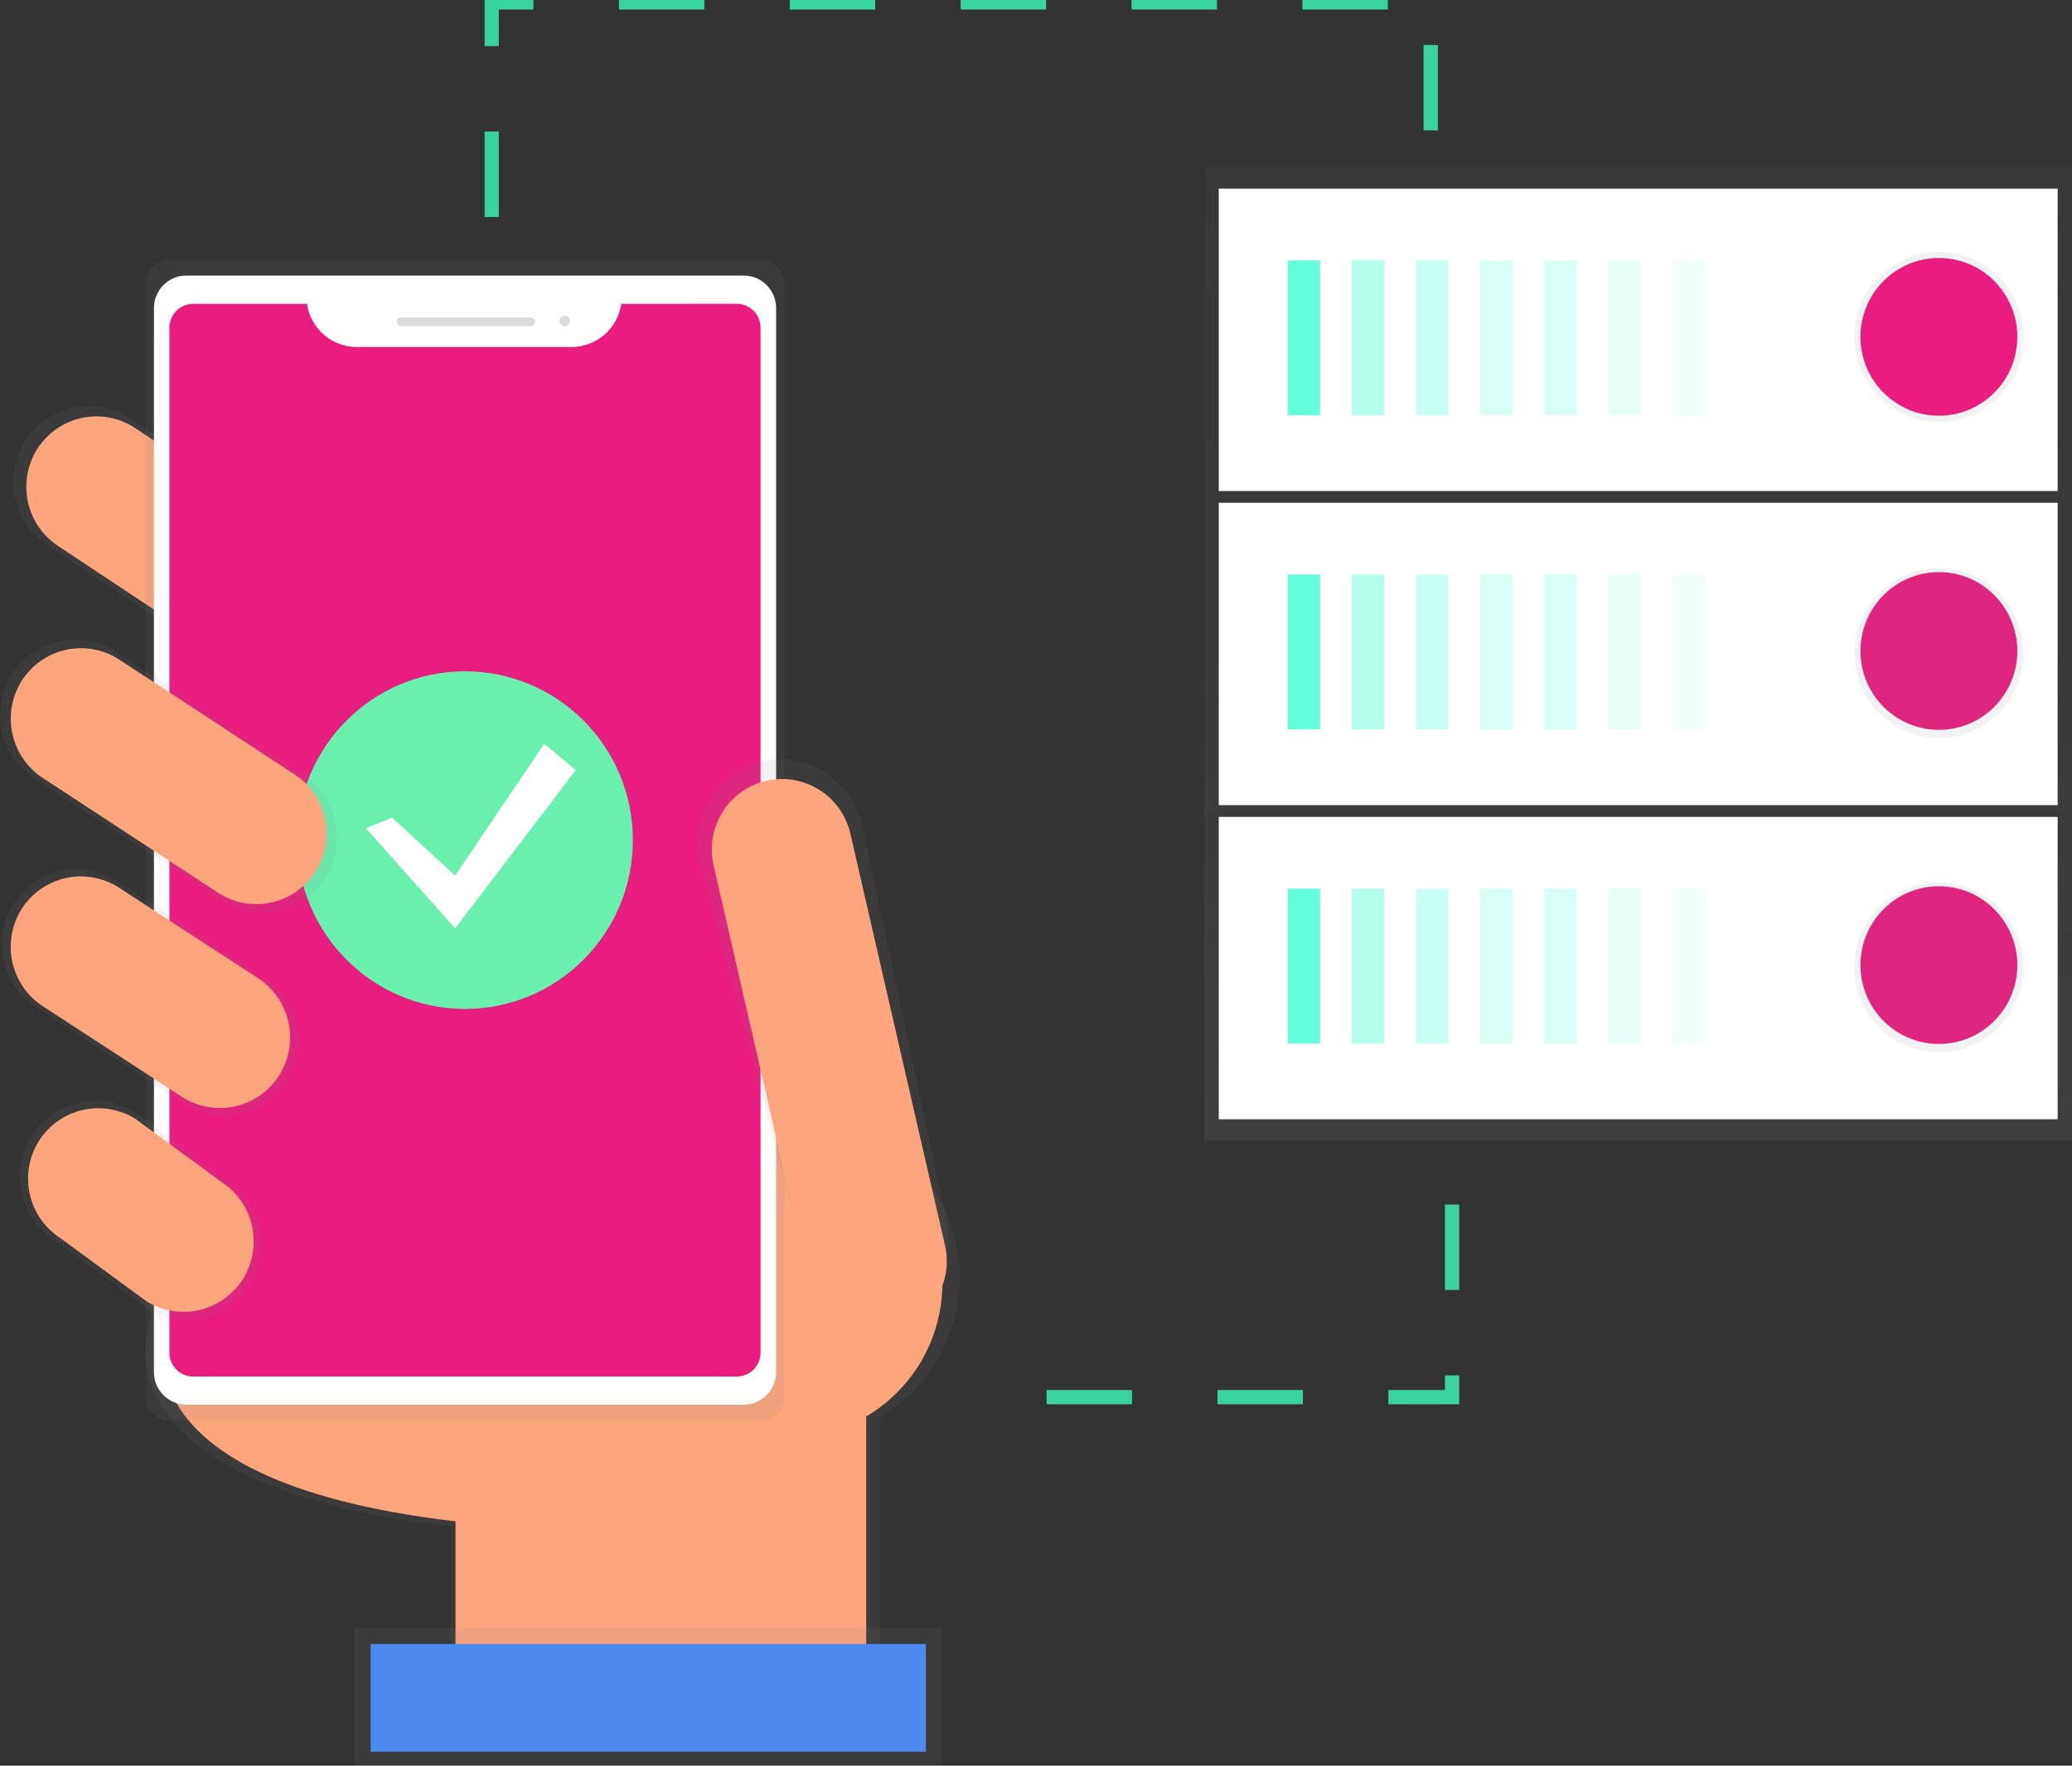 <svg width="291" height="248" viewBox="0 0 291 248" fill="none" xmlns="http://www.w3.org/2000/svg">
<rect x="0" y="0" width="291" height="248" fill="#333333" stroke="none"/>
<g clip-path="url(#clip0)">
<g opacity="0.8">
<path opacity="0.8" d="M291 23.441H169.154V160.188H291V23.441Z" fill="url(#paint0_linear)"/>
</g>
<path d="M288.985 114.739H171.168V157.208H288.985V114.739Z" fill="white"/>
<path d="M185.406 124.815H180.84V146.576H185.406V124.815Z" fill="#64FFDA"/>
<g opacity="0.7">
<path opacity="0.7" d="M194.417 124.815H189.852V146.576H194.417V124.815Z" fill="#64FFDA"/>
</g>
<g opacity="0.6">
<path opacity="0.6" d="M203.429 124.815H198.863V146.576H203.429V124.815Z" fill="#64FFDA"/>
</g>
<g opacity="0.5">
<path opacity="0.5" d="M212.444 124.815H207.879V146.576H212.444V124.815Z" fill="#64FFDA"/>
</g>
<g opacity="0.5">
<path opacity="0.5" d="M221.456 124.815H216.89V146.576H221.456V124.815Z" fill="#64FFDA"/>
</g>
<g opacity="0.4">
<path opacity="0.4" d="M230.471 124.815H225.906V146.576H230.471V124.815Z" fill="#64FFDA"/>
</g>
<g opacity="0.3">
<path opacity="0.3" d="M239.483 124.815H234.917V146.576H239.483V124.815Z" fill="#64FFDA"/>
</g>
<path d="M272.307 146.633C278.391 146.633 283.324 141.673 283.324 135.555C283.324 129.437 278.391 124.477 272.307 124.477C266.223 124.477 261.29 129.437 261.29 135.555C261.29 141.673 266.223 146.633 272.307 146.633Z" fill="#EA1C7F"/>
<path d="M288.985 70.619H171.168V113.088H288.985V70.619Z" fill="white"/>
<path d="M185.406 80.692H180.84V102.452H185.406V80.692Z" fill="#64FFDA"/>
<g opacity="0.7">
<path opacity="0.7" d="M194.417 80.692H189.852V102.452H194.417V80.692Z" fill="#64FFDA"/>
</g>
<g opacity="0.6">
<path opacity="0.6" d="M203.429 80.692H198.863V102.452H203.429V80.692Z" fill="#64FFDA"/>
</g>
<g opacity="0.5">
<path opacity="0.5" d="M212.444 80.692H207.879V102.452H212.444V80.692Z" fill="#64FFDA"/>
</g>
<g opacity="0.5">
<path opacity="0.5" d="M221.456 80.692H216.89V102.452H221.456V80.692Z" fill="#64FFDA"/>
</g>
<g opacity="0.4">
<path opacity="0.4" d="M230.471 80.692H225.906V102.452H230.471V80.692Z" fill="#64FFDA"/>
</g>
<g opacity="0.3">
<path opacity="0.3" d="M239.483 80.692H234.917V102.452H239.483V80.692Z" fill="#64FFDA"/>
</g>
<path d="M272.307 102.513C278.391 102.513 283.324 97.553 283.324 91.435C283.324 85.317 278.391 80.357 272.307 80.357C266.223 80.357 261.29 85.317 261.29 91.435C261.29 97.553 266.223 102.513 272.307 102.513Z" fill="#EA1C7F"/>
<path d="M288.985 26.499H171.168V68.968H288.985V26.499Z" fill="white"/>
<path d="M185.406 36.572H180.84V58.332H185.406V36.572Z" fill="#64FFDA"/>
<g opacity="0.7">
<path opacity="0.7" d="M194.417 36.572H189.852V58.332H194.417V36.572Z" fill="#64FFDA"/>
</g>
<g opacity="0.6">
<path opacity="0.6" d="M203.429 36.572H198.863V58.332H203.429V36.572Z" fill="#64FFDA"/>
</g>
<g opacity="0.5">
<path opacity="0.5" d="M212.444 36.572H207.879V58.332H212.444V36.572Z" fill="#64FFDA"/>
</g>
<g opacity="0.5">
<path opacity="0.5" d="M221.456 36.572H216.89V58.332H221.456V36.572Z" fill="#64FFDA"/>
</g>
<g opacity="0.4">
<path opacity="0.4" d="M230.471 36.572H225.906V58.332H230.471V36.572Z" fill="#64FFDA"/>
</g>
<g opacity="0.3">
<path opacity="0.3" d="M239.483 36.572H234.917V58.332H239.483V36.572Z" fill="#64FFDA"/>
</g>
<path d="M272.307 59.257C278.866 59.257 284.183 53.91 284.183 47.315C284.183 40.72 278.866 35.373 272.307 35.373C265.748 35.373 260.431 40.72 260.431 47.315C260.431 53.91 265.748 59.257 272.307 59.257Z" fill="url(#paint1_linear)"/>
<path d="M272.307 103.675C278.866 103.675 284.183 98.328 284.183 91.733C284.183 85.138 278.866 79.791 272.307 79.791C265.748 79.791 260.431 85.138 260.431 91.733C260.431 98.328 265.748 103.675 272.307 103.675Z" fill="url(#paint2_linear)"/>
<path d="M272.307 147.791C278.866 147.791 284.183 142.445 284.183 135.85C284.183 129.254 278.866 123.908 272.307 123.908C265.748 123.908 260.431 129.254 260.431 135.85C260.431 142.445 265.748 147.791 272.307 147.791Z" fill="url(#paint3_linear)"/>
<path d="M272.307 58.392C278.391 58.392 283.324 53.433 283.324 47.315C283.324 41.197 278.391 36.237 272.307 36.237C266.223 36.237 261.29 41.197 261.29 47.315C261.29 53.433 266.223 58.392 272.307 58.392Z" fill="#EA1C7F"/>
<path d="M134.781 179.424C134.782 173.76 132.68 168.3 128.888 164.112C125.097 159.923 119.887 157.308 114.279 156.778C108.671 156.248 103.069 157.841 98.567 161.245C94.065 164.649 90.988 169.62 89.939 175.184L20.418 173.289L21.181 185.301C21.181 185.301 11.27 208.3 63.366 214.435V237.693H123.598V199.038C127.002 197.033 129.825 194.169 131.787 190.728C133.749 187.287 134.781 183.39 134.781 179.424V179.424Z" fill="url(#paint4_linear)"/>
<path d="M23.569 185.787C23.569 185.787 14.077 207.811 63.972 213.688V235.961H121.653V176.983L22.836 174.304L23.569 185.787Z" fill="#FDA57D"/>
<path d="M52.396 93.879C50.893 96.267 48.511 97.96 45.771 98.588C43.031 99.215 40.155 98.726 37.773 97.228L6.801 76.707C4.426 75.196 2.742 72.801 2.118 70.046C1.494 67.29 1.98 64.399 3.47 62.002V62.002C4.973 59.614 7.355 57.922 10.095 57.294C12.835 56.667 15.711 57.156 18.094 58.654L49.066 79.175C51.441 80.686 53.124 83.081 53.748 85.836C54.372 88.592 53.886 91.483 52.396 93.879V93.879Z" fill="url(#paint5_linear)"/>
<path d="M50.674 92.758C49.276 94.976 47.061 96.548 44.514 97.13C41.967 97.713 39.294 97.258 37.08 95.865L8.289 76.777C6.083 75.371 4.519 73.144 3.94 70.583C3.361 68.022 3.814 65.335 5.199 63.108V63.108C6.597 60.889 8.811 59.317 11.358 58.735C13.906 58.153 16.578 58.607 18.793 60L47.584 79.088C49.79 80.494 51.353 82.721 51.932 85.282C52.511 87.843 52.059 90.531 50.674 92.758V92.758Z" fill="#FDA57D"/>
<path d="M110.7 201.944C122.663 201.944 132.36 192.193 132.36 180.164C132.36 168.135 122.663 158.383 110.7 158.383C98.737 158.383 89.039 168.135 89.039 180.164C89.039 192.193 98.737 201.944 110.7 201.944Z" fill="#FDA57D"/>
<path d="M106.797 36.502H23.815C21.932 36.502 20.405 38.037 20.405 39.931V196.067C20.405 197.961 21.932 199.496 23.815 199.496H106.797C108.68 199.496 110.207 197.961 110.207 196.067V39.931C110.207 38.037 108.68 36.502 106.797 36.502Z" fill="url(#paint6_linear)"/>
<path d="M104.456 38.705H26.163C23.654 38.705 21.62 40.75 21.62 43.273V192.729C21.62 195.251 23.654 197.296 26.163 197.296H104.456C106.964 197.296 108.998 195.251 108.998 192.729V43.273C108.998 40.75 106.964 38.705 104.456 38.705Z" fill="white"/>
<path d="M87.261 42.683C87.008 44.367 86.163 45.904 84.88 47.015C83.597 48.127 81.961 48.739 80.267 48.741H50.101C48.408 48.739 46.771 48.127 45.488 47.015C44.205 45.904 43.361 44.367 43.108 42.683H27.122C26.239 42.683 25.392 43.036 24.767 43.664C24.143 44.292 23.792 45.144 23.792 46.032V189.996C23.792 190.884 24.143 191.736 24.767 192.364C25.392 192.992 26.239 193.345 27.122 193.345H103.486C104.37 193.345 105.217 192.992 105.841 192.364C106.466 191.736 106.817 190.884 106.817 189.996V46.019C106.817 45.131 106.466 44.279 105.841 43.651C105.217 43.023 104.37 42.67 103.486 42.67L87.261 42.683Z" fill="#EA1C7F"/>
<path d="M74.559 44.579H56.306C55.969 44.579 55.696 44.852 55.696 45.19C55.696 45.528 55.969 45.801 56.306 45.801H74.559C74.896 45.801 75.169 45.528 75.169 45.19C75.169 44.852 74.896 44.579 74.559 44.579Z" fill="#DBDBDB"/>
<path d="M79.305 45.801C79.708 45.801 80.034 45.473 80.034 45.068C80.034 44.663 79.708 44.334 79.305 44.334C78.902 44.334 78.576 44.663 78.576 45.068C78.576 45.473 78.902 45.801 79.305 45.801Z" fill="#DBDBDB"/>
<path d="M124.704 184.005C118.42 185.465 114.103 181.346 112.648 175.024L98.211 121.095C97.519 118.048 98.055 114.849 99.701 112.198C101.348 109.547 103.97 107.659 106.997 106.946V106.946C110.028 106.253 113.209 106.795 115.845 108.454C118.48 110.112 120.355 112.752 121.061 115.797L132.847 171.109C134.302 177.415 130.988 182.545 124.704 184.005Z" fill="url(#paint7_linear)"/>
<path d="M119.434 117.102C118.209 111.768 112.915 108.444 107.61 109.676C102.306 110.908 98.999 116.231 100.225 121.565L113.508 179.373C114.733 184.707 120.027 188.031 125.332 186.799C130.636 185.567 133.943 180.244 132.717 174.91L119.434 117.102Z" fill="#FDA57D"/>
<path d="M132.27 228.674H49.825V248H132.27V228.674Z" fill="url(#paint8_linear)"/>
<path d="M130.042 230.915H52.053V246.038H130.042V230.915Z" fill="#4D8AF0"/>
<path d="M40.37 151.736C38.884 154.094 36.531 155.765 33.824 156.383C31.117 157.002 28.277 156.518 25.923 155.038L5.155 141.526C2.811 140.032 1.149 137.665 0.534 134.943C-0.081 132.221 0.4 129.365 1.872 126.999V126.999C3.358 124.641 5.711 122.97 8.418 122.352C11.125 121.733 13.965 122.217 16.319 123.697L37.087 137.209C39.431 138.703 41.093 141.07 41.708 143.792C42.323 146.514 41.842 149.37 40.37 151.736Z" fill="url(#paint9_linear)"/>
<path d="M35.161 180.341C33.663 182.721 31.288 184.407 28.557 185.031C25.825 185.655 22.959 185.167 20.585 183.673L7.72 174.237C5.354 172.729 3.677 170.342 3.056 167.595C2.435 164.849 2.92 161.967 4.406 159.579V159.579C5.905 157.2 8.28 155.514 11.011 154.89C13.742 154.265 16.608 154.753 18.983 156.247L31.848 165.694C34.211 167.201 35.886 169.587 36.507 172.331C37.127 175.075 36.644 177.955 35.161 180.341Z" fill="url(#paint10_linear)"/>
<g opacity="0.5">
<path opacity="0.5" d="M65.308 143.19C79.143 143.19 90.358 131.912 90.358 118.001C90.358 104.089 79.143 92.811 65.308 92.811C51.472 92.811 40.257 104.089 40.257 118.001C40.257 131.912 51.472 143.19 65.308 143.19Z" fill="url(#paint11_linear)"/>
</g>
<path d="M65.308 141.71C78.33 141.71 88.886 131.095 88.886 118.001C88.886 104.906 78.33 94.291 65.308 94.291C52.285 94.291 41.729 104.906 41.729 118.001C41.729 131.095 52.285 141.71 65.308 141.71Z" fill="#69F0AE"/>
<path d="M55.074 114.839L63.916 122.987L76.441 104.465L80.864 108.169L63.916 130.398L51.39 116.32L55.074 114.839Z" fill="white"/>
<path d="M34.122 179.638C32.724 181.857 30.51 183.429 27.963 184.011C25.416 184.593 22.743 184.138 20.528 182.746L8.539 173.949C6.333 172.543 4.769 170.316 4.19 167.755C3.611 165.193 4.063 162.506 5.448 160.279V160.279C6.847 158.06 9.061 156.488 11.608 155.906C14.155 155.324 16.828 155.779 19.043 157.171L31.032 165.968C33.238 167.374 34.802 169.601 35.381 172.162C35.96 174.724 35.507 177.411 34.122 179.638V179.638Z" fill="#FDA57D"/>
<path d="M39.234 151.006C37.836 153.225 35.622 154.797 33.075 155.379C30.527 155.961 27.855 155.506 25.64 154.114L6.098 141.389C3.891 139.983 2.328 137.756 1.749 135.195C1.17 132.633 1.622 129.946 3.007 127.719V127.719C4.407 125.497 6.626 123.924 9.177 123.343C11.727 122.763 14.403 123.222 16.618 124.621L36.161 137.347C38.361 138.755 39.919 140.981 40.495 143.54C41.071 146.098 40.618 148.782 39.234 151.006V151.006Z" fill="#FDA57D"/>
<path d="M45.745 123.275C44.253 125.644 41.889 127.323 39.169 127.945C36.45 128.567 33.596 128.081 31.232 126.594L4.922 109.361C2.566 107.86 0.896 105.483 0.278 102.749C-0.341 100.014 0.143 97.144 1.622 94.767V94.767C3.114 92.398 5.478 90.719 8.198 90.097C10.917 89.475 13.771 89.961 16.135 91.448L42.445 108.681C44.801 110.182 46.471 112.559 47.089 115.293C47.708 118.028 47.224 120.898 45.745 123.275V123.275Z" fill="url(#paint12_linear)"/>
<path d="M44.346 122.371C42.948 124.589 40.734 126.161 38.187 126.744C35.64 127.326 32.967 126.871 30.752 125.479L6.108 109.337C3.901 107.931 2.338 105.705 1.759 103.143C1.18 100.582 1.632 97.895 3.017 95.668V95.668C4.416 93.447 6.631 91.874 9.18 91.292C11.729 90.709 14.403 91.165 16.618 92.56L41.263 108.701C43.468 110.108 45.03 112.335 45.608 114.897C46.185 117.458 45.732 120.145 44.346 122.371Z" fill="#FDA57D"/>
<path d="M69.058 30.474V0.335H200.938V18.418" stroke="#3AD29F" stroke-width="2" stroke-miterlimit="10" stroke-dasharray="12 12"/>
<path d="M146.987 196.238H203.936V166.099" stroke="#3AD29F" stroke-width="2" stroke-miterlimit="10" stroke-dasharray="12 12"/>
</g>
<defs>
<linearGradient id="paint0_linear" x1="230.078" y1="160.188" x2="230.078" y2="23.441" gradientUnits="userSpaceOnUse">
<stop stop-color="#808080" stop-opacity="0.25"/>
<stop offset="0.54" stop-color="#808080" stop-opacity="0.12"/>
<stop offset="1" stop-color="#808080" stop-opacity="0.1"/>
</linearGradient>
<linearGradient id="paint1_linear" x1="19681.4" y1="4261.55" x2="19681.4" y2="2558.18" gradientUnits="userSpaceOnUse">
<stop stop-color="#808080" stop-opacity="0.25"/>
<stop offset="0.54" stop-color="#808080" stop-opacity="0.12"/>
<stop offset="1" stop-color="#808080" stop-opacity="0.1"/>
</linearGradient>
<linearGradient id="paint2_linear" x1="19681.4" y1="7473.62" x2="19681.4" y2="5770.5" gradientUnits="userSpaceOnUse">
<stop stop-color="#808080" stop-opacity="0.25"/>
<stop offset="0.54" stop-color="#808080" stop-opacity="0.12"/>
<stop offset="1" stop-color="#808080" stop-opacity="0.1"/>
</linearGradient>
<linearGradient id="paint3_linear" x1="19681.4" y1="10664.4" x2="19681.4" y2="8961.26" gradientUnits="userSpaceOnUse">
<stop stop-color="#808080" stop-opacity="0.25"/>
<stop offset="0.54" stop-color="#808080" stop-opacity="0.12"/>
<stop offset="1" stop-color="#808080" stop-opacity="0.1"/>
</linearGradient>
<linearGradient id="paint4_linear" x1="45320.8" y1="64073.6" x2="45320.8" y2="44476.3" gradientUnits="userSpaceOnUse">
<stop stop-color="#808080" stop-opacity="0.25"/>
<stop offset="0.54" stop-color="#808080" stop-opacity="0.12"/>
<stop offset="1" stop-color="#808080" stop-opacity="0.1"/>
</linearGradient>
<linearGradient id="paint5_linear" x1="12884.5" y1="15717.2" x2="12884.5" y2="10492.9" gradientUnits="userSpaceOnUse">
<stop stop-color="#808080" stop-opacity="0.25"/>
<stop offset="0.54" stop-color="#808080" stop-opacity="0.12"/>
<stop offset="1" stop-color="#808080" stop-opacity="0.1"/>
</linearGradient>
<linearGradient id="paint6_linear" x1="32223.9" y1="110023" x2="32223.9" y2="30688.8" gradientUnits="userSpaceOnUse">
<stop stop-color="#808080" stop-opacity="0.25"/>
<stop offset="0.54" stop-color="#808080" stop-opacity="0.12"/>
<stop offset="1" stop-color="#808080" stop-opacity="0.1"/>
</linearGradient>
<linearGradient id="paint7_linear" x1="18087.5" y1="48990.5" x2="18087.5" y2="30984.8" gradientUnits="userSpaceOnUse">
<stop stop-color="#808080" stop-opacity="0.25"/>
<stop offset="0.54" stop-color="#808080" stop-opacity="0.12"/>
<stop offset="1" stop-color="#808080" stop-opacity="0.1"/>
</linearGradient>
<linearGradient id="paint8_linear" x1="35982.9" y1="16045.2" x2="35982.9" y2="14929.9" gradientUnits="userSpaceOnUse">
<stop stop-color="#808080" stop-opacity="0.25"/>
<stop offset="0.54" stop-color="#808080" stop-opacity="0.12"/>
<stop offset="1" stop-color="#808080" stop-opacity="0.1"/>
</linearGradient>
<linearGradient id="paint9_linear" x1="9445.4" y1="19024.4" x2="9445.4" y2="15458.2" gradientUnits="userSpaceOnUse">
<stop stop-color="#808080" stop-opacity="0.25"/>
<stop offset="0.54" stop-color="#808080" stop-opacity="0.12"/>
<stop offset="1" stop-color="#808080" stop-opacity="0.1"/>
</linearGradient>
<linearGradient id="paint10_linear" x1="7563.03" y1="19555.8" x2="7563.03" y2="16746.3" gradientUnits="userSpaceOnUse">
<stop stop-color="#808080" stop-opacity="0.25"/>
<stop offset="0.54" stop-color="#808080" stop-opacity="0.12"/>
<stop offset="1" stop-color="#808080" stop-opacity="0.1"/>
</linearGradient>
<linearGradient id="paint11_linear" x1="9865.13" y1="21634.3" x2="9865.13" y2="14054.8" gradientUnits="userSpaceOnUse">
<stop stop-color="#808080" stop-opacity="0.25"/>
<stop offset="0.54" stop-color="#808080" stop-opacity="0.12"/>
<stop offset="1" stop-color="#808080" stop-opacity="0.1"/>
</linearGradient>
<linearGradient id="paint12_linear" x1="11085.8" y1="17822.5" x2="11085.8" y2="13424.2" gradientUnits="userSpaceOnUse">
<stop stop-color="#808080" stop-opacity="0.25"/>
<stop offset="0.54" stop-color="#808080" stop-opacity="0.12"/>
<stop offset="1" stop-color="#808080" stop-opacity="0.1"/>
</linearGradient>
<clipPath id="clip0">
<rect width="291" height="248" fill="white"/>
</clipPath>
</defs>
</svg>
